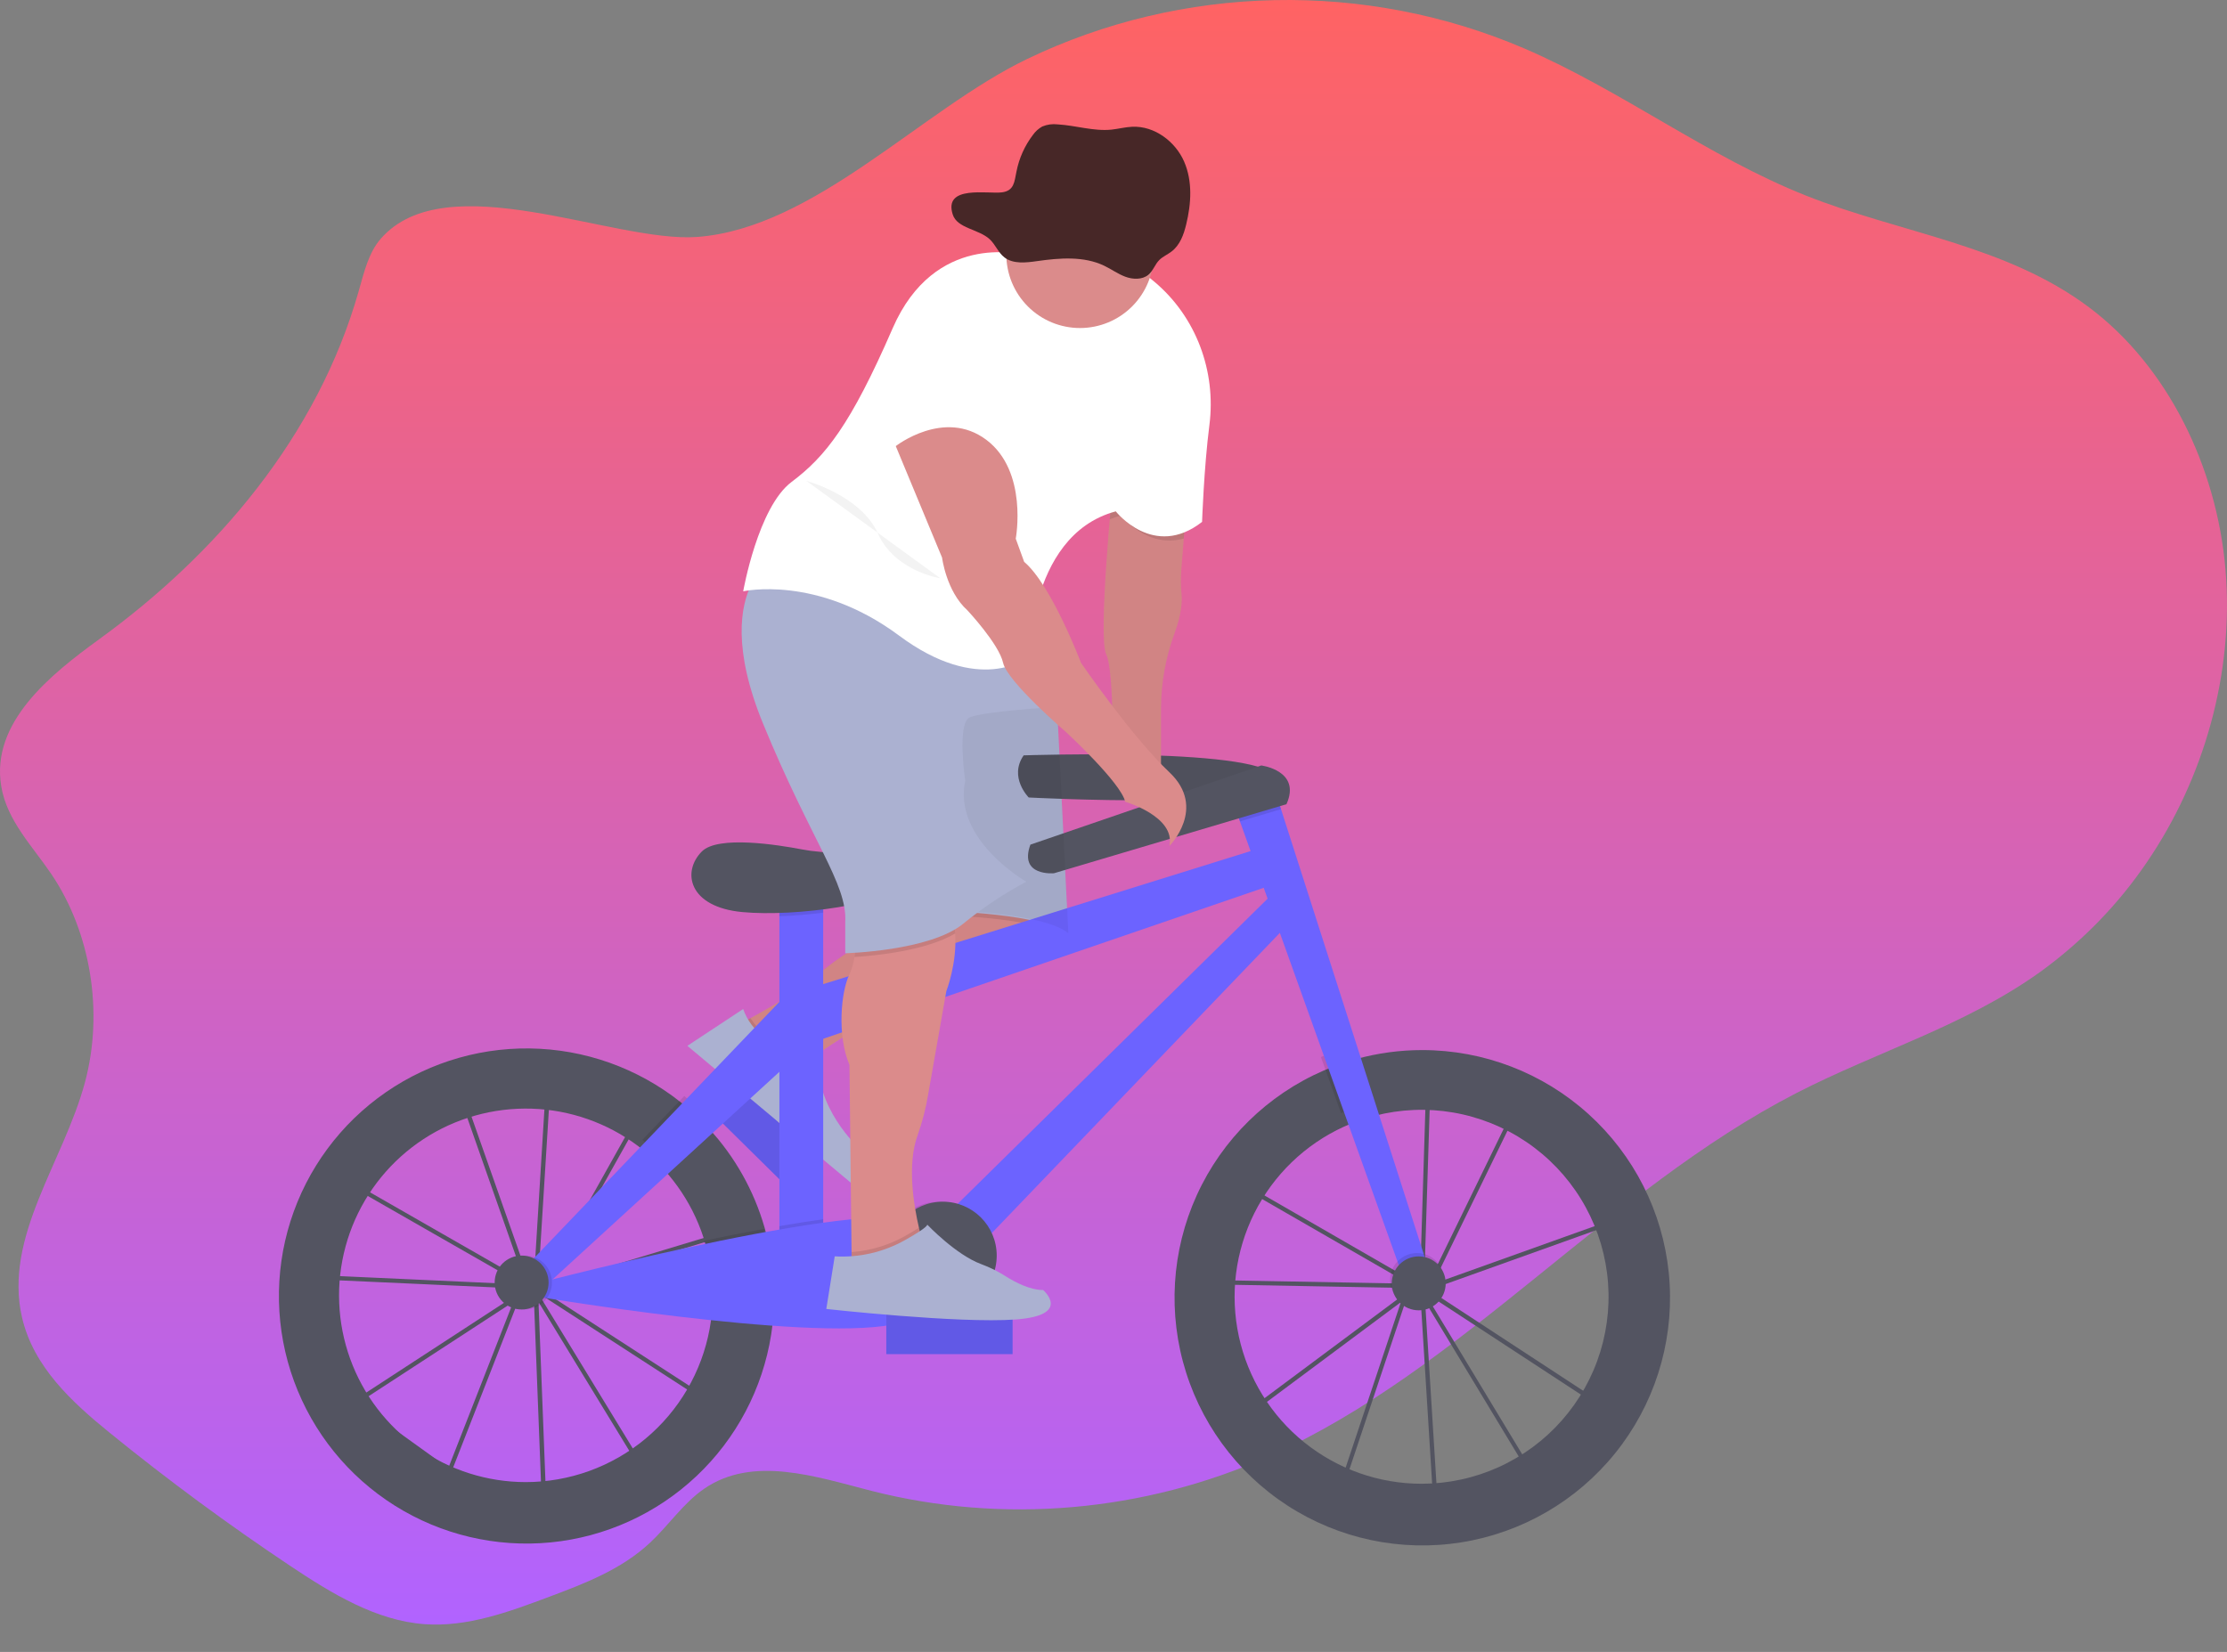 <svg width="1058" height="785" viewBox="0 0 1058 785" fill="none" xmlns="http://www.w3.org/2000/svg">
<rect x="0" y="0" width="1058" height="785" fill="#808080" stroke="none"/>
<g id="undraw_Ride_a_bicycle_2yok 1" clip-path="url(#clip0)">
<g id="bg">
<path id="bg_2" d="M180.826 113.524C175.157 120.064 172.975 129.259 170.533 137.904C150.878 207.573 102.445 263.611 47.287 303.638C23.929 320.593 -4.508 343.331 0.602 373.73C3.354 390.056 15.426 402.074 24.395 415.37C43.212 443.212 49.315 481.056 40.346 514.386C30.146 552.309 1.637 587.694 10.461 626.039C15.902 649.643 34.377 666.44 52.139 680.878C79.849 703.386 108.441 724.471 137.917 744.134C157.675 757.313 178.695 770.137 201.722 771.809C221.998 773.284 241.859 765.957 261.111 758.729C277.931 752.405 295.176 745.826 308.758 733.159C317.624 724.888 324.689 714.217 334.537 707.451C357.668 691.558 387.377 701.629 413.901 708.434C476.486 724.406 543.467 718.574 603.021 691.971C694.375 651.157 764.004 565.448 853.361 519.461C891.781 499.683 933.573 487.409 969.149 461.938C989.191 447.435 1006.42 429.715 1020.04 409.578C1046.94 370.131 1061.48 319.836 1057.28 270.604C1053.08 221.371 1029.55 173.929 992.59 146.136C953.021 116.386 903.047 110.829 858.027 92.969C811.538 74.52 770.18 42.812 724.136 23.015C686.879 7.04 646.332 -0.802 605.471 0.065C564.61 0.931 524.471 10.483 488 28.021C437.89 52.116 387.098 108.331 331.289 112.599C291.524 115.55 211.881 77.706 180.826 113.524Z" fill="url(#paint0_linear)"/>
</g>
<g id="frontwheel">
<path id="Vector" d="M681.06 716L674.76 614.772L674.629 614.555L668.268 616.83L638.991 704.523L592.444 670.608L666.608 615.382L666.678 615.165L667.101 615.01L671.881 611.442L594.145 566.66L575.093 588.167L578.113 608.33L667.483 609.964V612.032L576.422 610.357L573 587.495L599.056 558.078L638.025 511.372L638.72 513.306L646.972 504L677.709 509.656V508.405L679.722 508.467V510.028L725.373 518.424L682.771 605.952L676.561 610.574V611.091V611.67L775 576.431L763.315 670.742L679.782 616.075L676.843 614.379L726.098 695.951L681.06 716ZM677.034 618.453L682.922 712.939L723.229 694.969L677.034 618.453ZM595.947 670.608L638.005 701.245L665.521 618.794L595.947 670.608ZM678.796 613.055L680.899 614.265L761.766 667.206L772.635 579.451L678.796 613.055ZM671.65 605.611L674.176 609.798L674.619 609.467L677.638 511.724L647.707 506.202L639.495 515.508L671.65 605.611ZM595.775 565.233L671.096 608.661L669.788 606.459L638.005 517.256L600.566 559.526L595.775 565.233ZM679.681 512.096L676.662 607.937L681.211 604.546L722.384 519.944L679.681 512.096Z" fill="#535461"/>
<path id="Vector_2" d="M675.757 499C665.144 498.988 654.578 500.415 644.347 503.24C639.071 504.695 633.904 506.523 628.887 508.71C602.157 520.297 580.674 541.387 568.594 567.898C556.514 594.41 554.697 624.459 563.492 652.233C572.287 680.008 591.071 703.533 616.209 718.259C641.348 732.984 671.054 737.863 699.582 731.952C728.109 726.04 753.431 709.759 770.648 686.257C787.865 662.755 795.754 633.702 792.789 604.72C789.823 575.738 776.215 548.885 754.595 529.356C732.975 509.828 704.881 499.012 675.747 499H675.757ZM675.357 705.09C655.076 705.082 635.408 698.137 619.62 685.407C603.831 672.678 592.872 654.931 588.562 635.113C584.252 615.295 586.851 594.599 595.928 576.463C605.004 558.326 620.011 543.84 638.457 535.41C643.149 533.262 648.021 531.532 653.017 530.24C665.229 527.07 677.977 526.537 690.411 528.678C702.845 530.818 714.681 535.581 725.13 542.652C735.58 549.722 744.404 558.937 751.015 569.683C757.627 580.429 761.873 592.46 763.473 604.975C765.073 617.49 763.989 630.202 760.293 642.265C756.598 654.329 750.375 665.467 742.04 674.939C733.704 684.41 723.447 691.998 711.951 697.196C700.455 702.395 687.984 705.086 675.367 705.09H675.357Z" fill="#535461"/>
</g>
<g id="backwheel">
<path id="Vector_3" d="M257.358 713.135L253.556 615.049L253.426 614.835L246.751 616.848L213.933 700.807L166.463 666.666L245.052 615.45L245.132 615.242L245.575 615.104L250.643 611.796L171.042 566.225L150.659 586.459L153.249 606.04L246.141 610.278L246.084 612.277L151.455 607.99L148.501 585.758L176.403 558.073L218.223 514.034L218.892 515.923L227.726 507.169L259.444 513.525L259.478 512.315L261.569 512.434L261.527 513.943L308.761 523.398L262.127 606.727L255.545 611.013L255.531 611.513L255.515 612.073L358.809 580.891L344.091 671.722L258.733 616.425L255.724 614.7L304.71 694.992L257.358 713.135ZM255.83 618.715L259.377 710.231L301.774 694.039L255.83 618.715ZM170.094 666.748L212.987 697.599L243.84 618.697L170.094 666.748ZM257.798 613.538L259.952 614.769L342.585 668.318L356.276 583.8L257.798 613.538ZM250.572 606.131L253.084 610.254L253.554 609.947L259.356 515.543L228.387 509.348L219.595 518.104L250.572 606.131ZM172.756 564.863L249.882 609.053L248.582 606.886L217.968 519.719L177.903 559.476L172.756 564.863ZM261.47 515.953L255.719 608.547L260.541 605.402L305.652 524.821L261.47 515.953Z" fill="#535461"/>
<path id="Vector_4" d="M364.92 589.95C360.91 572.131 352.79 555.495 341.21 541.37C336.911 536.121 332.171 531.25 327.04 526.81C307.314 509.779 282.491 499.779 256.467 498.381C230.443 496.983 204.692 504.265 183.254 519.085C161.816 533.904 145.906 555.422 138.02 580.262C130.134 605.102 130.719 631.857 139.683 656.328C148.647 680.799 165.482 701.601 187.547 715.47C209.612 729.339 235.657 735.488 261.595 732.954C287.533 730.42 311.895 719.345 330.858 701.468C349.822 683.591 362.312 659.923 366.37 634.18C367.314 628.119 367.789 621.994 367.79 615.86C367.797 607.144 366.834 598.454 364.92 589.95ZM249.73 704.3C231.498 704.281 213.714 698.647 198.797 688.164C183.879 677.682 172.552 662.859 166.356 645.712C160.16 628.565 159.395 609.926 164.165 592.329C168.935 574.732 179.009 559.031 193.018 547.361C207.026 535.692 224.288 528.619 242.457 527.106C260.627 525.593 278.821 529.712 294.567 538.904C310.312 548.096 322.845 561.914 330.46 578.48C338.076 595.045 340.405 613.554 337.13 631.49C333.38 651.933 322.58 670.414 306.611 683.718C290.642 697.021 270.514 704.304 249.73 704.3Z" fill="#535461"/>
</g>
<g id="biker">
<path id="Vector_5" d="M385.08 548.303L342.373 506.159L329.027 519.683L371.734 561.827L385.08 548.303Z" fill="#6C63FF"/>
<path id="Vector_6" opacity="0.1" d="M385.08 548.303L342.373 506.159L329.027 519.683L371.734 561.827L385.08 548.303Z" fill="black"/>
<path id="Vector_7" d="M352.56 485.99C352.56 485.99 377.35 472.91 386.93 464.49C392.697 459.444 398.898 454.917 405.46 450.96L436.56 432.03L501.56 427.03L504.56 438.03C504.56 438.03 509.56 454.03 459.56 468.03C409.56 482.03 384.56 504.03 384.56 504.03C384.56 504.03 352.56 514.99 352.56 485.99Z" fill="#DB8B8B"/>
<path id="Vector_8" opacity="0.1" d="M387.21 501.86C385.44 503.21 384.56 503.99 384.56 503.99C384.56 503.99 352.56 514.99 352.56 485.99C352.56 485.99 354.11 485.17 356.56 483.8C359.035 487.831 362.503 491.16 366.631 493.469C370.759 495.778 375.41 496.99 380.14 496.99H383.53L387.21 501.86Z" fill="black"/>
<path id="Vector_9" opacity="0.05" d="M503.62 443.55C500.84 449.44 491.25 459.12 459.56 467.99C418.95 479.36 394.83 495.99 387.21 501.86C385.44 503.21 384.56 503.99 384.56 503.99C384.56 503.99 352.56 514.99 352.56 485.99C352.56 485.99 354.11 485.17 356.56 483.8C363.99 479.73 379.72 470.8 386.9 464.45C392.666 459.403 398.867 454.875 405.43 450.92L436.53 431.99L448.11 431.1L501.53 426.99L504.53 437.99C504.53 437.99 505.23 440.14 503.62 443.55Z" fill="black"/>
<path id="Vector_10" d="M353.06 479.49L326.56 496.99L404.16 561.99C404.16 561.99 415.56 554.99 409.56 546.99C409.56 546.99 389.56 529.99 388.56 505.99L382.56 497.99H379.17C373.438 497.991 367.847 496.211 363.169 492.897C358.492 489.583 354.96 484.898 353.06 479.49Z" fill="#ABB1D1"/>
<path id="Vector_11" opacity="0.1" d="M503.62 443.55C487.62 435.82 448.56 434.99 448.56 434.99L448.14 431.1L501.56 426.99L504.56 437.99C504.56 437.99 505.23 440.14 503.62 443.55Z" fill="black"/>
<path id="Vector_12" d="M448.56 432.99C448.56 432.99 495.56 433.99 507.56 443.99L501.56 322.99H436.56L448.56 432.99Z" fill="#ABB1D1"/>
<path id="Vector_13" d="M486.32 358.95C486.32 358.95 603.97 354.95 606.37 370.16C608.77 385.37 488.72 378.96 488.72 378.96C488.72 378.96 479.12 369.35 486.32 358.95Z" fill="#535461"/>
<path id="Vector_14" opacity="0.05" d="M486.32 358.95C486.32 358.95 603.97 354.95 606.37 370.16C608.77 385.37 488.72 378.96 488.72 378.96C488.72 378.96 479.12 369.35 486.32 358.95Z" fill="black"/>
<path id="Vector_15" d="M391.08 419.78H370.27V600.66H391.08V419.78Z" fill="#6C63FF"/>
<path id="Vector_16" opacity="0.1" d="M391.08 419.77V433.7C384.16 434.6 377.08 435.17 370.27 435.39V419.77H391.08Z" fill="black"/>
<path id="Vector_17" d="M389.52 404.78C386.6 404.554 383.696 404.164 380.82 403.61C369.54 401.45 341.1 396.92 333.45 404.61C323.85 414.21 327.05 431.02 352.66 433.42C378.27 435.82 422.29 429.42 431.1 419.81C431.1 419.77 415.17 406.75 389.52 404.78Z" fill="#535461"/>
<path id="Vector_18" d="M385.48 469.4L603.98 401.37L611.18 418.18L387.08 495.01L385.48 469.4Z" fill="#6C63FF"/>
<path id="Vector_19" d="M450.31 576.65L607.98 421.38L616.78 434.18L466.31 591.05L450.31 576.65Z" fill="#6C63FF"/>
<path id="Vector_20" opacity="0.1" d="M651.66 523.85C646.664 525.142 641.792 526.872 637.1 529.02L627.54 502.31C632.557 500.123 637.724 498.295 643 496.84L651.66 523.85Z" fill="black"/>
<path id="Vector_21" d="M678.41 602.26L667.21 608.66L589.07 390.33L585.57 380.56L603.98 370.15L608.59 384.53L678.41 602.26Z" fill="#6C63FF"/>
<path id="Vector_22" opacity="0.1" d="M608.59 384.53L589.07 390.33L585.57 380.56L603.98 370.15L608.59 384.53Z" fill="black"/>
<path id="Vector_23" d="M489.52 401.37L599.17 363.75C599.17 363.75 618.38 366.15 611.17 382.16L500.73 414.97C500.73 414.97 483.93 416.57 489.52 401.37Z" fill="#535461"/>
<path id="Vector_24" opacity="0.1" d="M365.87 609.86C365.869 615.994 365.394 622.119 364.45 628.18C354.85 627.49 344.93 626.49 335.21 625.49C337.369 613.599 337.101 601.394 334.42 589.61C343.89 587.61 353.56 585.7 363 583.97C364.913 592.467 365.875 601.15 365.87 609.86Z" fill="black"/>
<path id="Vector_25" opacity="0.1" d="M391.08 579.38V600.65H370.27V582.65C377.47 581.4 384.47 580.29 391.08 579.38Z" fill="black"/>
<path id="Vector_26" d="M256.62 609.49C256.62 609.49 424.7 565.49 438.3 582.28C451.9 599.07 466.31 621.49 423.93 629.49C381.55 637.49 253.45 615.88 253.45 615.88L256.62 609.49Z" fill="#6C63FF"/>
<path id="Vector_27" opacity="0.1" d="M339.29 535.37L317.93 554.92C314.147 550.064 309.871 545.614 305.17 541.64L325.11 520.81C330.244 525.249 334.988 530.12 339.29 535.37Z" fill="black"/>
<path id="Vector_28" d="M251.02 600.66L376.67 469.4L380.68 499.81L257.42 612.66L251.02 600.66Z" fill="#6C63FF"/>
<path id="Vector_29" opacity="0.1" d="M249.42 622.27C256.495 622.27 262.23 616.535 262.23 609.46C262.23 602.385 256.495 596.65 249.42 596.65C242.345 596.65 236.61 602.385 236.61 609.46C236.61 616.535 242.345 622.27 249.42 622.27Z" fill="black"/>
<path id="Vector_30" d="M247.81 622.27C254.885 622.27 260.62 616.535 260.62 609.46C260.62 602.385 254.885 596.65 247.81 596.65C240.735 596.65 235 602.385 235 609.46C235 616.535 240.735 622.27 247.81 622.27Z" fill="#535461"/>
<path id="Vector_31" opacity="0.1" d="M673.21 621.07C680.285 621.07 686.02 615.335 686.02 608.26C686.02 601.185 680.285 595.45 673.21 595.45C666.135 595.45 660.4 601.185 660.4 608.26C660.4 615.335 666.135 621.07 673.21 621.07Z" fill="black"/>
<path id="Vector_32" d="M674.01 622.67C681.085 622.67 686.82 616.935 686.82 609.86C686.82 602.785 681.085 597.05 674.01 597.05C666.935 597.05 661.2 602.785 661.2 609.86C661.2 616.935 666.935 622.67 674.01 622.67Z" fill="#535461"/>
<path id="Vector_33" opacity="0.1" d="M446.3 622.27C460.444 622.27 471.91 610.804 471.91 596.66C471.91 582.516 460.444 571.05 446.3 571.05C432.156 571.05 420.69 582.516 420.69 596.66C420.69 610.804 432.156 622.27 446.3 622.27Z" fill="black"/>
<path id="Vector_34" d="M447.91 622.27C462.054 622.27 473.52 610.804 473.52 596.66C473.52 582.516 462.054 571.05 447.91 571.05C433.766 571.05 422.3 582.516 422.3 596.66C422.3 610.804 433.766 622.27 447.91 622.27Z" fill="#535461"/>
<path id="Vector_35" d="M441.072 594.736L441.064 594.742C438.057 596.991 437.442 601.253 439.691 604.26L460.017 631.441C462.266 634.448 466.528 635.063 469.535 632.814L469.543 632.808C472.551 630.559 473.166 626.297 470.916 623.29L450.59 596.109C448.341 593.102 444.08 592.487 441.072 594.736Z" fill="#6C63FF"/>
<path id="Vector_36" d="M563.56 240.99L561.18 271.1C560.906 274.914 560.956 278.744 561.33 282.55C561.64 285.92 561.33 291.82 558.03 300.82C553.793 312.317 551.603 324.467 551.56 336.72V370.99L528.56 366.99C528.56 366.99 529.56 318.99 525.56 310.99C521.56 302.99 528.56 231.99 528.56 231.99L563.56 240.99Z" fill="#DB8B8B"/>
<path id="Vector_37" d="M449.58 470.99L440.93 520.19C439.839 526.759 438.166 533.218 435.93 539.49C430.86 553.35 434.1 572.78 436.56 583.38C437.65 588.06 438.56 591.02 438.56 591.02L412.56 605.02L404.56 599.02V595.02L403.56 506.02C397.56 492.02 399.56 471.02 403.56 463.02C404.697 460.392 405.497 457.63 405.94 454.8C407.94 444.08 408.56 429.02 408.56 429.02C408.56 429.02 424.56 402.02 443.56 420.02C450.56 426.65 453.22 435.32 453.78 443.62C454.76 457.83 449.58 470.99 449.58 470.99Z" fill="#DB8B8B"/>
<path id="Vector_38" opacity="0.1" d="M453.78 443.59C439.91 451.83 415.78 454.16 405.94 454.77C407.94 444.05 408.56 428.99 408.56 428.99C408.56 428.99 424.56 401.99 443.56 419.99C450.56 426.62 453.22 435.29 453.78 443.59Z" fill="black"/>
<path id="Vector_39" opacity="0.1" d="M563.56 240.99L562.38 255.91C544.98 260.91 532.56 244.99 532.56 244.99C530.745 245.477 528.962 246.074 527.22 246.78C527.97 238.03 528.56 231.99 528.56 231.99L563.56 240.99Z" fill="black"/>
<path id="Vector_40" opacity="0.1" d="M492.03 307.39C491.56 312.06 491.56 314.99 491.56 314.99C491.56 314.99 468.56 333.99 429.56 304.99C390.56 275.99 355.56 283.99 355.56 283.99C355.56 283.99 355.97 281.67 356.8 277.99C359.56 272.34 362.56 269.99 362.56 269.99L487.56 293.99L492.03 307.39Z" fill="black"/>
<path id="Vector_41" d="M539.93 143.49C539.88 144.82 539.77 146.3 539.59 147.95C537.59 165.95 535.59 163.95 513.59 167.95C499.91 170.44 492.8 159.01 489.38 150.01C488.142 146.75 487.208 143.382 486.59 139.95L534.59 131.95C534.59 131.95 540.34 130.34 539.93 143.49Z" fill="#DB8B8B"/>
<path id="Vector_42" opacity="0.05" d="M495.82 284.42C493.244 293.394 491.812 302.657 491.56 311.99C491.56 311.99 485.48 316.99 474.28 317.99C473.965 317.353 473.723 316.682 473.56 315.99C471.56 306.99 456.56 290.99 456.56 290.99C446.56 281.99 444.56 265.99 444.56 265.99L428.06 217.49L422.56 212.99C422.56 212.99 445.56 194.99 465.56 209.99C485.56 224.99 479.56 256.99 479.56 256.99L483.56 267.99C487.71 271.49 491.93 277.66 495.82 284.42Z" fill="black"/>
<path id="Vector_43" opacity="0.1" d="M438.56 590.99L412.56 604.99L404.56 598.99V594.99C413.544 594.352 422.273 591.718 430.11 587.28C432.51 585.92 434.77 584.58 436.58 583.4C437.63 588.03 438.56 590.99 438.56 590.99Z" fill="black"/>
<path id="Vector_44" opacity="0.1" d="M468.56 169.99L482.56 224.99C482.56 224.99 439.56 231.99 430.56 224.99C421.56 217.99 404.56 215.99 404.56 215.99C404.56 215.99 422.56 163.99 432.56 157.99C442.56 151.99 468.56 169.99 468.56 169.99Z" fill="black"/>
<path id="Vector_45" d="M468.56 167.99L482.56 222.99C482.56 222.99 439.56 229.99 430.56 222.99C421.56 215.99 404.56 213.99 404.56 213.99C404.56 213.99 422.56 161.99 432.56 155.99C442.56 149.99 468.56 167.99 468.56 167.99Z" fill="white"/>
<path id="Vector_46" opacity="0.1" d="M539.93 142.49C537.129 146.356 533.567 149.609 529.463 152.047C525.358 154.485 520.798 156.058 516.063 156.669C511.328 157.28 506.519 156.915 501.93 155.598C497.341 154.281 493.07 152.039 489.38 149.01C488.142 145.75 487.208 142.382 486.59 138.95L534.59 130.95C534.59 130.95 540.34 129.34 539.93 142.49Z" fill="black"/>
<path id="Vector_47" opacity="0.05" d="M448.56 432.49C448.56 432.49 495.56 433.49 507.56 443.49L501.56 322.49H436.56L448.56 432.49Z" fill="black"/>
<path id="Vector_48" opacity="0.05" d="M562.38 255.91L561.18 271.1C560.91 274.911 560.963 278.738 561.34 282.54C561.65 285.91 561.34 291.81 558.04 300.82C553.803 312.317 551.613 324.467 551.57 336.72V370.99L528.57 366.99C528.57 366.99 529.57 318.99 525.57 310.99C522.74 305.32 525.42 268.05 527.23 246.78C527.98 238.03 528.57 231.99 528.57 231.99L563.57 240.99L562.38 255.91Z" fill="black"/>
<path id="Vector_49" d="M487.56 418.99C476.926 424.653 466.877 431.352 457.56 438.99C441.56 451.99 401.56 452.99 401.56 452.99V437.99C402.56 419.99 385.56 399.99 362.56 343.99C347.87 308.23 351.94 287.99 356.8 277.99C359.56 272.34 362.56 269.99 362.56 269.99L487.56 293.99L492.03 307.39L501.56 335.99C501.56 335.99 466.56 337.99 460.56 340.99C454.56 343.99 458.56 370.99 458.56 370.99C452.56 398.99 487.56 418.99 487.56 418.99Z" fill="#ABB1D1"/>
<path id="Vector_50" d="M574.56 202C571.95 222.35 571.08 248 571.08 248C548.08 266 530.08 243 530.08 243C508.36 248.83 498.15 267.84 493.34 284.43C490.764 293.404 489.332 302.667 489.08 312C489.08 312 483 317 471.8 318C461.21 318.89 446.03 316.13 427.08 302C388.08 273 353.08 281 353.08 281C353.08 281 360.08 241 376.08 229C392.08 217 404.08 202 424.08 156C444.08 110 485.08 121 485.08 121C485.08 121 487.08 112 524.08 121C533.092 123.362 541.434 127.781 548.45 133.91C568.24 150.55 577.84 176.36 574.56 202Z" fill="white"/>
<path id="Vector_51" d="M425.56 211.99L447.56 264.99C447.56 264.99 449.56 280.99 459.56 289.99C459.56 289.99 474.56 305.99 476.56 314.99C478.56 323.99 506.56 347.99 506.56 347.99C506.56 347.99 532.56 371.99 534.56 380.99C534.56 380.99 558.56 387.99 555.56 401.99C555.56 401.99 573.56 383.99 555.56 366.99C537.56 349.99 513.56 314.99 513.56 314.99C513.56 314.99 499.56 277.99 486.56 266.99L482.56 255.99C482.56 255.99 488.56 223.99 468.56 208.99C448.56 193.99 425.56 211.99 425.56 211.99Z" fill="#DB8B8B"/>
<path id="Vector_52" d="M548.08 120.881C548.08 130.163 544.393 139.066 537.829 145.63C531.265 152.193 522.363 155.881 513.08 155.881C503.797 155.881 494.895 152.193 488.331 145.63C481.768 139.066 478.08 130.163 478.08 120.881C478.08 120.301 478.08 119.721 478.08 119.141C478.311 109.858 482.22 101.048 488.946 94.647C495.673 88.246 504.667 84.78 513.95 85.011C523.233 85.242 532.043 89.15 538.444 95.877C544.845 102.604 548.311 111.598 548.08 120.881Z" fill="#DB8B8B"/>
<path id="Vector_53" opacity="0.1" d="M546.56 120.99C546.563 124.216 546.119 127.426 545.24 130.53C542.535 131.12 539.713 130.861 537.16 129.79C533.42 128.32 530.21 125.79 526.62 123.97C516.51 118.85 504.48 119.86 493.28 121.55C487.72 122.39 481.41 123.17 477.04 119.63C476.89 119.511 476.746 119.385 476.61 119.25C476.841 109.967 480.75 101.157 487.476 94.756C494.203 88.356 503.197 84.889 512.48 85.12C521.763 85.351 530.573 89.26 536.974 95.987C543.375 102.713 546.841 111.707 546.61 120.99H546.56Z" fill="black"/>
<path id="Vector_54" opacity="0.05" d="M383.06 228.49C383.06 228.49 409.06 235.49 417.06 253.49C425.06 271.49 446.7 274.78 446.7 274.78" fill="black"/>
<path id="Vector_55" d="M481.06 624.49H421.06V643.49H481.06V624.49Z" fill="#6C63FF"/>
<path id="Vector_56" opacity="0.1" d="M481.06 624.49H421.06V643.49H481.06V624.49Z" fill="black"/>
<path id="Vector_57" d="M430.07 589.23C435.44 586.23 440.15 583.23 440.56 581.99C440.56 581.99 454.11 596.29 466.18 600.73C470.239 602.229 474.124 604.16 477.77 606.49C482.55 609.49 489.37 613.02 495.56 613.02C495.56 613.02 509.56 625.02 482.56 627.02C455.56 629.02 392.56 622.02 392.56 622.02L396.56 597.02C408.247 597.705 419.884 595 430.07 589.23Z" fill="#ABB1D1"/>
<path id="Vector_58" d="M452.624 101.927C454.754 108.607 464.984 108.817 470.234 113.737C472.964 116.297 474.234 120.077 477.234 122.357C481.404 125.537 487.424 124.837 492.734 124.077C503.424 122.557 514.904 121.647 524.544 126.257C527.964 127.887 531.034 130.167 534.604 131.497C538.174 132.827 542.604 132.987 545.504 130.627C547.824 128.737 548.674 125.627 550.774 123.547C552.404 121.907 554.674 120.987 556.534 119.547C560.614 116.467 562.374 111.447 563.534 106.647C565.934 96.767 566.624 86.117 562.534 76.747C558.444 67.377 548.604 59.747 537.864 60.237C534.574 60.387 531.364 61.237 528.084 61.597C519.534 62.467 511.084 59.597 502.504 59.107C500.015 58.804 497.49 59.148 495.174 60.107C493.427 61.078 491.92 62.427 490.764 64.057C486.836 69.202 484.146 75.184 482.904 81.537C481.904 86.327 481.854 90.667 475.984 91.407C469.314 92.287 448.114 87.797 452.624 101.927Z" fill="#472727"/>
</g>
</g>
<defs>
<linearGradient id="paint0_linear" x1="529" y1="0" x2="529" y2="772" gradientUnits="userSpaceOnUse">
<stop stop-color="#FF6363"/>
<stop offset="1" stop-color="#B163FF"/>
</linearGradient>
<clipPath id="clip0">
<rect width="1057.7" height="784.98" fill="white"/>
</clipPath>
</defs>
</svg>
